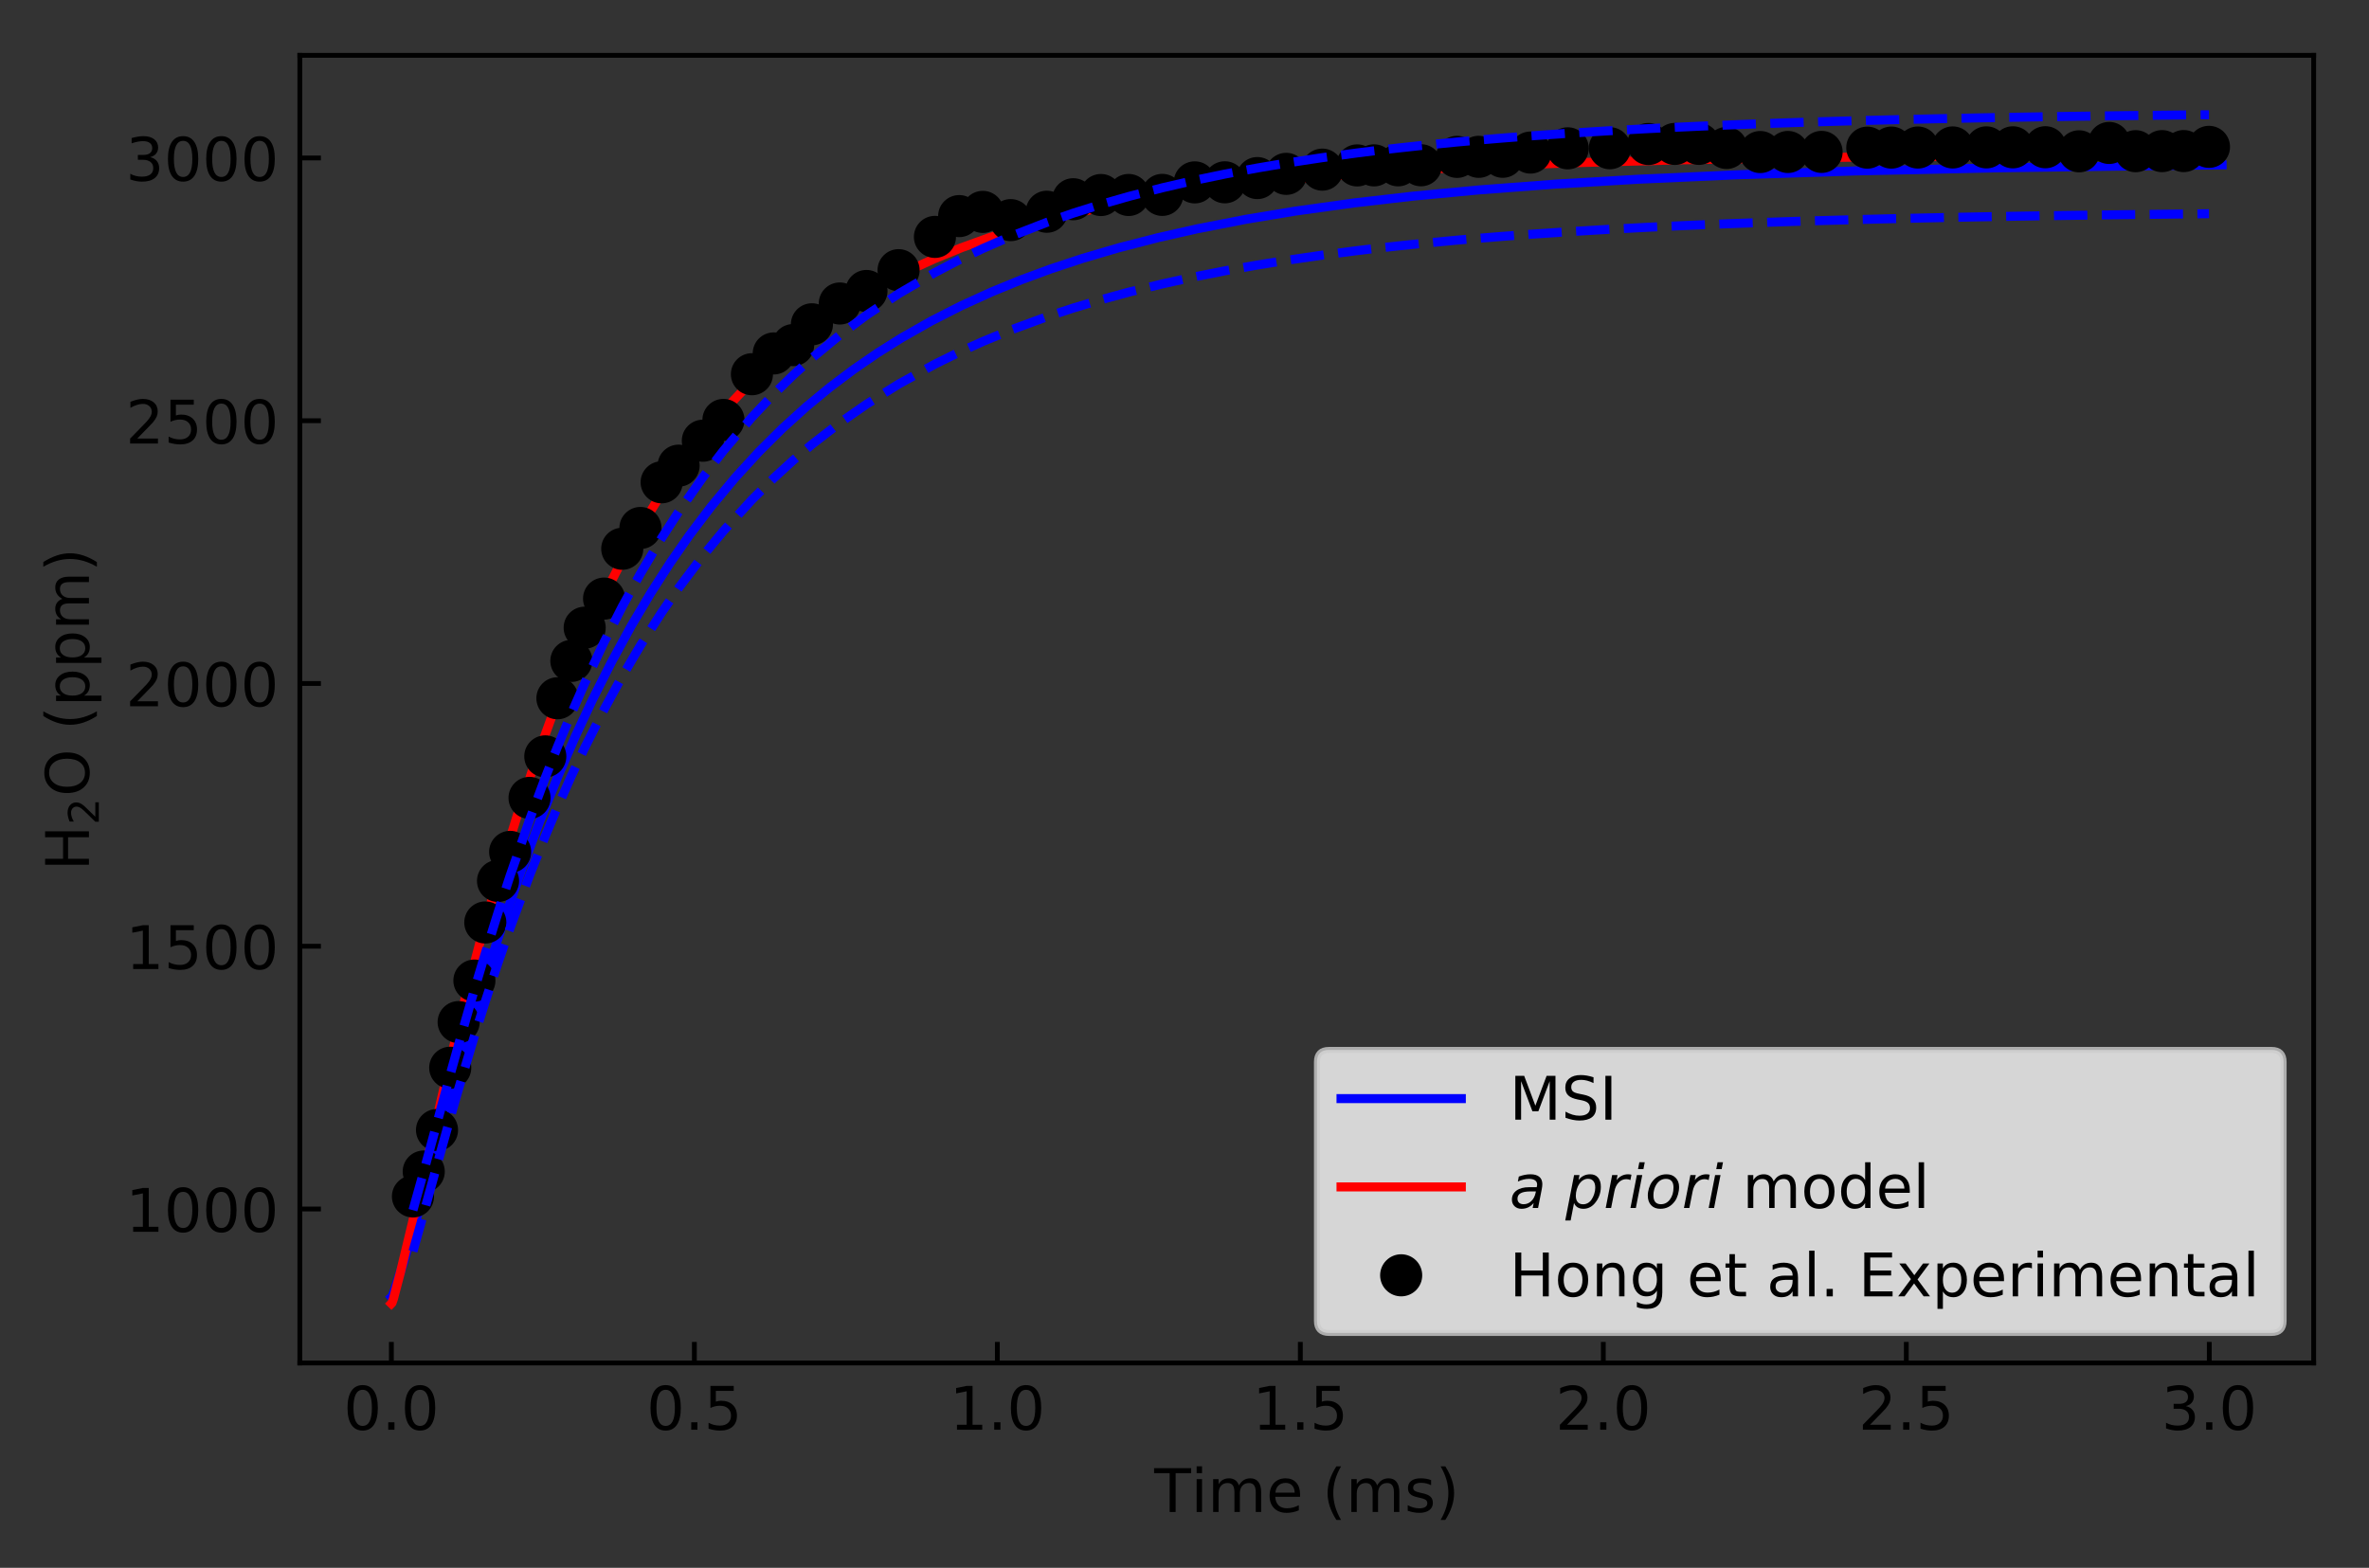 <?xml version="1.0" encoding="utf-8" standalone="no"?>
<!DOCTYPE svg PUBLIC "-//W3C//DTD SVG 1.1//EN"
  "http://www.w3.org/Graphics/SVG/1.1/DTD/svg11.dtd">
<!-- Created with matplotlib (https://matplotlib.org/) -->
<svg height="260.696pt" version="1.1" viewBox="0 0 393.85 260.696" width="393.85pt" xmlns="http://www.w3.org/2000/svg" xmlns:xlink="http://www.w3.org/1999/xlink">
 <rect x="0" y="0" width="393.85" height="260.696" fill="#333333" stroke="none"/>
 <defs>
  <style type="text/css">
*{stroke-linecap:butt;stroke-linejoin:round;}
  </style>
 </defs>
 <g id="figure_1">
  <g id="patch_1">
   <path d="M 0 260.696 
L 393.85 260.696 
L 393.85 0 
L 0 0 
z
" style="fill:none;"/>
  </g>
  <g id="axes_1">
   <g id="patch_2">
    <path d="M 49.85 226.64 
L 384.65 226.64 
L 384.65 9.2 
L 49.85 9.2 
z
" style="fill:none;"/>
   </g>
   <g id="matplotlib.axis_1">
    <g id="xtick_1">
     <g id="line2d_1">
      <defs>
       <path d="M 0 0 
L 0 -3.5 
" id="m3184cc2ae9" style="stroke:#000000;stroke-width:0.8;"/>
      </defs>
      <g>
       <use style="stroke:#000000;stroke-width:0.8;" x="65.068" xlink:href="#m3184cc2ae9" y="226.64"/>
      </g>
     </g>
     <g id="text_1">
      <!-- 0.0 -->
      <defs>
       <path d="M 31.781 66.406 
Q 24.172 66.406 20.328 58.906 
Q 16.5 51.422 16.5 36.375 
Q 16.5 21.391 20.328 13.891 
Q 24.172 6.391 31.781 6.391 
Q 39.453 6.391 43.281 13.891 
Q 47.125 21.391 47.125 36.375 
Q 47.125 51.422 43.281 58.906 
Q 39.453 66.406 31.781 66.406 
z
M 31.781 74.219 
Q 44.047 74.219 50.516 64.516 
Q 56.984 54.828 56.984 36.375 
Q 56.984 17.969 50.516 8.266 
Q 44.047 -1.422 31.781 -1.422 
Q 19.531 -1.422 13.062 8.266 
Q 6.594 17.969 6.594 36.375 
Q 6.594 54.828 13.062 64.516 
Q 19.531 74.219 31.781 74.219 
z
" id="DejaVuSans-48"/>
       <path d="M 10.688 12.406 
L 21 12.406 
L 21 0 
L 10.688 0 
z
" id="DejaVuSans-46"/>
      </defs>
      <g transform="translate(57.117 237.738)scale(0.1 -0.1)">
       <use xlink:href="#DejaVuSans-48"/>
       <use x="63.623" xlink:href="#DejaVuSans-46"/>
       <use x="95.41" xlink:href="#DejaVuSans-48"/>
      </g>
     </g>
    </g>
    <g id="xtick_2">
     <g id="line2d_2">
      <g>
       <use style="stroke:#000000;stroke-width:0.8;" x="115.44" xlink:href="#m3184cc2ae9" y="226.64"/>
      </g>
     </g>
     <g id="text_2">
      <!-- 0.5 -->
      <defs>
       <path d="M 10.797 72.906 
L 49.516 72.906 
L 49.516 64.594 
L 19.828 64.594 
L 19.828 46.734 
Q 21.969 47.469 24.109 47.828 
Q 26.266 48.188 28.422 48.188 
Q 40.625 48.188 47.75 41.5 
Q 54.891 34.812 54.891 23.391 
Q 54.891 11.625 47.562 5.094 
Q 40.234 -1.422 26.906 -1.422 
Q 22.312 -1.422 17.547 -0.641 
Q 12.797 0.141 7.719 1.703 
L 7.719 11.625 
Q 12.109 9.234 16.797 8.062 
Q 21.484 6.891 26.703 6.891 
Q 35.156 6.891 40.078 11.328 
Q 45.016 15.766 45.016 23.391 
Q 45.016 31 40.078 35.438 
Q 35.156 39.891 26.703 39.891 
Q 22.75 39.891 18.812 39.016 
Q 14.891 38.141 10.797 36.281 
z
" id="DejaVuSans-53"/>
      </defs>
      <g transform="translate(107.488 237.738)scale(0.1 -0.1)">
       <use xlink:href="#DejaVuSans-48"/>
       <use x="63.623" xlink:href="#DejaVuSans-46"/>
       <use x="95.41" xlink:href="#DejaVuSans-53"/>
      </g>
     </g>
    </g>
    <g id="xtick_3">
     <g id="line2d_3">
      <g>
       <use style="stroke:#000000;stroke-width:0.8;" x="165.811" xlink:href="#m3184cc2ae9" y="226.64"/>
      </g>
     </g>
     <g id="text_3">
      <!-- 1.0 -->
      <defs>
       <path d="M 12.406 8.297 
L 28.516 8.297 
L 28.516 63.922 
L 10.984 60.406 
L 10.984 69.391 
L 28.422 72.906 
L 38.281 72.906 
L 38.281 8.297 
L 54.391 8.297 
L 54.391 0 
L 12.406 0 
z
" id="DejaVuSans-49"/>
      </defs>
      <g transform="translate(157.86 237.738)scale(0.1 -0.1)">
       <use xlink:href="#DejaVuSans-49"/>
       <use x="63.623" xlink:href="#DejaVuSans-46"/>
       <use x="95.41" xlink:href="#DejaVuSans-48"/>
      </g>
     </g>
    </g>
    <g id="xtick_4">
     <g id="line2d_4">
      <g>
       <use style="stroke:#000000;stroke-width:0.8;" x="216.183" xlink:href="#m3184cc2ae9" y="226.64"/>
      </g>
     </g>
     <g id="text_4">
      <!-- 1.5 -->
      <g transform="translate(208.231 237.738)scale(0.1 -0.1)">
       <use xlink:href="#DejaVuSans-49"/>
       <use x="63.623" xlink:href="#DejaVuSans-46"/>
       <use x="95.41" xlink:href="#DejaVuSans-53"/>
      </g>
     </g>
    </g>
    <g id="xtick_5">
     <g id="line2d_5">
      <g>
       <use style="stroke:#000000;stroke-width:0.8;" x="266.554" xlink:href="#m3184cc2ae9" y="226.64"/>
      </g>
     </g>
     <g id="text_5">
      <!-- 2.0 -->
      <defs>
       <path d="M 19.188 8.297 
L 53.609 8.297 
L 53.609 0 
L 7.328 0 
L 7.328 8.297 
Q 12.938 14.109 22.625 23.891 
Q 32.328 33.688 34.812 36.531 
Q 39.547 41.844 41.422 45.531 
Q 43.312 49.219 43.312 52.781 
Q 43.312 58.594 39.234 62.25 
Q 35.156 65.922 28.609 65.922 
Q 23.969 65.922 18.812 64.312 
Q 13.672 62.703 7.812 59.422 
L 7.812 69.391 
Q 13.766 71.781 18.938 73 
Q 24.125 74.219 28.422 74.219 
Q 39.75 74.219 46.484 68.547 
Q 53.219 62.891 53.219 53.422 
Q 53.219 48.922 51.531 44.891 
Q 49.859 40.875 45.406 35.406 
Q 44.188 33.984 37.641 27.219 
Q 31.109 20.453 19.188 8.297 
z
" id="DejaVuSans-50"/>
      </defs>
      <g transform="translate(258.603 237.738)scale(0.1 -0.1)">
       <use xlink:href="#DejaVuSans-50"/>
       <use x="63.623" xlink:href="#DejaVuSans-46"/>
       <use x="95.41" xlink:href="#DejaVuSans-48"/>
      </g>
     </g>
    </g>
    <g id="xtick_6">
     <g id="line2d_6">
      <g>
       <use style="stroke:#000000;stroke-width:0.8;" x="316.926" xlink:href="#m3184cc2ae9" y="226.64"/>
      </g>
     </g>
     <g id="text_6">
      <!-- 2.5 -->
      <g transform="translate(308.974 237.738)scale(0.1 -0.1)">
       <use xlink:href="#DejaVuSans-50"/>
       <use x="63.623" xlink:href="#DejaVuSans-46"/>
       <use x="95.41" xlink:href="#DejaVuSans-53"/>
      </g>
     </g>
    </g>
    <g id="xtick_7">
     <g id="line2d_7">
      <g>
       <use style="stroke:#000000;stroke-width:0.8;" x="367.297" xlink:href="#m3184cc2ae9" y="226.64"/>
      </g>
     </g>
     <g id="text_7">
      <!-- 3.0 -->
      <defs>
       <path d="M 40.578 39.312 
Q 47.656 37.797 51.625 33 
Q 55.609 28.219 55.609 21.188 
Q 55.609 10.406 48.188 4.484 
Q 40.766 -1.422 27.094 -1.422 
Q 22.516 -1.422 17.656 -0.516 
Q 12.797 0.391 7.625 2.203 
L 7.625 11.719 
Q 11.719 9.328 16.594 8.109 
Q 21.484 6.891 26.812 6.891 
Q 36.078 6.891 40.938 10.547 
Q 45.797 14.203 45.797 21.188 
Q 45.797 27.641 41.281 31.266 
Q 36.766 34.906 28.719 34.906 
L 20.219 34.906 
L 20.219 43.016 
L 29.109 43.016 
Q 36.375 43.016 40.234 45.922 
Q 44.094 48.828 44.094 54.297 
Q 44.094 59.906 40.109 62.906 
Q 36.141 65.922 28.719 65.922 
Q 24.656 65.922 20.016 65.031 
Q 15.375 64.156 9.812 62.312 
L 9.812 71.094 
Q 15.438 72.656 20.344 73.438 
Q 25.25 74.219 29.594 74.219 
Q 40.828 74.219 47.359 69.109 
Q 53.906 64.016 53.906 55.328 
Q 53.906 49.266 50.438 45.094 
Q 46.969 40.922 40.578 39.312 
z
" id="DejaVuSans-51"/>
      </defs>
      <g transform="translate(359.346 237.738)scale(0.1 -0.1)">
       <use xlink:href="#DejaVuSans-51"/>
       <use x="63.623" xlink:href="#DejaVuSans-46"/>
       <use x="95.41" xlink:href="#DejaVuSans-48"/>
      </g>
     </g>
    </g>
    <g id="text_8">
     <!-- Time (ms) -->
     <defs>
      <path d="M -0.297 72.906 
L 61.375 72.906 
L 61.375 64.594 
L 35.5 64.594 
L 35.5 0 
L 25.594 0 
L 25.594 64.594 
L -0.297 64.594 
z
" id="DejaVuSans-84"/>
      <path d="M 9.422 54.688 
L 18.406 54.688 
L 18.406 0 
L 9.422 0 
z
M 9.422 75.984 
L 18.406 75.984 
L 18.406 64.594 
L 9.422 64.594 
z
" id="DejaVuSans-105"/>
      <path d="M 52 44.188 
Q 55.375 50.25 60.062 53.125 
Q 64.75 56 71.094 56 
Q 79.641 56 84.281 50.016 
Q 88.922 44.047 88.922 33.016 
L 88.922 0 
L 79.891 0 
L 79.891 32.719 
Q 79.891 40.578 77.094 44.375 
Q 74.312 48.188 68.609 48.188 
Q 61.625 48.188 57.562 43.547 
Q 53.516 38.922 53.516 30.906 
L 53.516 0 
L 44.484 0 
L 44.484 32.719 
Q 44.484 40.625 41.703 44.406 
Q 38.922 48.188 33.109 48.188 
Q 26.219 48.188 22.156 43.531 
Q 18.109 38.875 18.109 30.906 
L 18.109 0 
L 9.078 0 
L 9.078 54.688 
L 18.109 54.688 
L 18.109 46.188 
Q 21.188 51.219 25.484 53.609 
Q 29.781 56 35.688 56 
Q 41.656 56 45.828 52.969 
Q 50 49.953 52 44.188 
z
" id="DejaVuSans-109"/>
      <path d="M 56.203 29.594 
L 56.203 25.203 
L 14.891 25.203 
Q 15.484 15.922 20.484 11.062 
Q 25.484 6.203 34.422 6.203 
Q 39.594 6.203 44.453 7.469 
Q 49.312 8.734 54.109 11.281 
L 54.109 2.781 
Q 49.266 0.734 44.188 -0.344 
Q 39.109 -1.422 33.891 -1.422 
Q 20.797 -1.422 13.156 6.188 
Q 5.516 13.812 5.516 26.812 
Q 5.516 40.234 12.766 48.109 
Q 20.016 56 32.328 56 
Q 43.359 56 49.781 48.891 
Q 56.203 41.797 56.203 29.594 
z
M 47.219 32.234 
Q 47.125 39.594 43.094 43.984 
Q 39.062 48.391 32.422 48.391 
Q 24.906 48.391 20.391 44.141 
Q 15.875 39.891 15.188 32.172 
z
" id="DejaVuSans-101"/>
      <path id="DejaVuSans-32"/>
      <path d="M 31 75.875 
Q 24.469 64.656 21.281 53.656 
Q 18.109 42.672 18.109 31.391 
Q 18.109 20.125 21.312 9.062 
Q 24.516 -2 31 -13.188 
L 23.188 -13.188 
Q 15.875 -1.703 12.234 9.375 
Q 8.594 20.453 8.594 31.391 
Q 8.594 42.281 12.203 53.312 
Q 15.828 64.359 23.188 75.875 
z
" id="DejaVuSans-40"/>
      <path d="M 44.281 53.078 
L 44.281 44.578 
Q 40.484 46.531 36.375 47.5 
Q 32.281 48.484 27.875 48.484 
Q 21.188 48.484 17.844 46.438 
Q 14.5 44.391 14.5 40.281 
Q 14.5 37.156 16.891 35.375 
Q 19.281 33.594 26.516 31.984 
L 29.594 31.297 
Q 39.156 29.25 43.188 25.516 
Q 47.219 21.781 47.219 15.094 
Q 47.219 7.469 41.188 3.016 
Q 35.156 -1.422 24.609 -1.422 
Q 20.219 -1.422 15.453 -0.562 
Q 10.688 0.297 5.422 2 
L 5.422 11.281 
Q 10.406 8.688 15.234 7.391 
Q 20.062 6.109 24.812 6.109 
Q 31.156 6.109 34.562 8.281 
Q 37.984 10.453 37.984 14.406 
Q 37.984 18.062 35.516 20.016 
Q 33.062 21.969 24.703 23.781 
L 21.578 24.516 
Q 13.234 26.266 9.516 29.906 
Q 5.812 33.547 5.812 39.891 
Q 5.812 47.609 11.281 51.797 
Q 16.75 56 26.812 56 
Q 31.781 56 36.172 55.266 
Q 40.578 54.547 44.281 53.078 
z
" id="DejaVuSans-115"/>
      <path d="M 8.016 75.875 
L 15.828 75.875 
Q 23.141 64.359 26.781 53.312 
Q 30.422 42.281 30.422 31.391 
Q 30.422 20.453 26.781 9.375 
Q 23.141 -1.703 15.828 -13.188 
L 8.016 -13.188 
Q 14.5 -2 17.703 9.062 
Q 20.906 20.125 20.906 31.391 
Q 20.906 42.672 17.703 53.656 
Q 14.5 64.656 8.016 75.875 
z
" id="DejaVuSans-41"/>
     </defs>
     <g transform="translate(191.897 251.417)scale(0.1 -0.1)">
      <use xlink:href="#DejaVuSans-84"/>
      <use x="61.037" xlink:href="#DejaVuSans-105"/>
      <use x="88.82" xlink:href="#DejaVuSans-109"/>
      <use x="186.232" xlink:href="#DejaVuSans-101"/>
      <use x="247.756" xlink:href="#DejaVuSans-32"/>
      <use x="279.543" xlink:href="#DejaVuSans-40"/>
      <use x="318.557" xlink:href="#DejaVuSans-109"/>
      <use x="415.969" xlink:href="#DejaVuSans-115"/>
      <use x="468.068" xlink:href="#DejaVuSans-41"/>
     </g>
    </g>
   </g>
   <g id="matplotlib.axis_2">
    <g id="ytick_1">
     <g id="line2d_8">
      <defs>
       <path d="M 0 0 
L 3.5 0 
" id="m3bc6cf4ffe" style="stroke:#000000;stroke-width:0.8;"/>
      </defs>
      <g>
       <use style="stroke:#000000;stroke-width:0.8;" x="49.85" xlink:href="#m3bc6cf4ffe" y="201.028"/>
      </g>
     </g>
     <g id="text_9">
      <!-- 1000 -->
      <g transform="translate(20.9 204.827)scale(0.1 -0.1)">
       <use xlink:href="#DejaVuSans-49"/>
       <use x="63.623" xlink:href="#DejaVuSans-48"/>
       <use x="127.246" xlink:href="#DejaVuSans-48"/>
       <use x="190.869" xlink:href="#DejaVuSans-48"/>
      </g>
     </g>
    </g>
    <g id="ytick_2">
     <g id="line2d_9">
      <g>
       <use style="stroke:#000000;stroke-width:0.8;" x="49.85" xlink:href="#m3bc6cf4ffe" y="157.337"/>
      </g>
     </g>
     <g id="text_10">
      <!-- 1500 -->
      <g transform="translate(20.9 161.136)scale(0.1 -0.1)">
       <use xlink:href="#DejaVuSans-49"/>
       <use x="63.623" xlink:href="#DejaVuSans-53"/>
       <use x="127.246" xlink:href="#DejaVuSans-48"/>
       <use x="190.869" xlink:href="#DejaVuSans-48"/>
      </g>
     </g>
    </g>
    <g id="ytick_3">
     <g id="line2d_10">
      <g>
       <use style="stroke:#000000;stroke-width:0.8;" x="49.85" xlink:href="#m3bc6cf4ffe" y="113.646"/>
      </g>
     </g>
     <g id="text_11">
      <!-- 2000 -->
      <g transform="translate(20.9 117.445)scale(0.1 -0.1)">
       <use xlink:href="#DejaVuSans-50"/>
       <use x="63.623" xlink:href="#DejaVuSans-48"/>
       <use x="127.246" xlink:href="#DejaVuSans-48"/>
       <use x="190.869" xlink:href="#DejaVuSans-48"/>
      </g>
     </g>
    </g>
    <g id="ytick_4">
     <g id="line2d_11">
      <g>
       <use style="stroke:#000000;stroke-width:0.8;" x="49.85" xlink:href="#m3bc6cf4ffe" y="69.954"/>
      </g>
     </g>
     <g id="text_12">
      <!-- 2500 -->
      <g transform="translate(20.9 73.754)scale(0.1 -0.1)">
       <use xlink:href="#DejaVuSans-50"/>
       <use x="63.623" xlink:href="#DejaVuSans-53"/>
       <use x="127.246" xlink:href="#DejaVuSans-48"/>
       <use x="190.869" xlink:href="#DejaVuSans-48"/>
      </g>
     </g>
    </g>
    <g id="ytick_5">
     <g id="line2d_12">
      <g>
       <use style="stroke:#000000;stroke-width:0.8;" x="49.85" xlink:href="#m3bc6cf4ffe" y="26.263"/>
      </g>
     </g>
     <g id="text_13">
      <!-- 3000 -->
      <g transform="translate(20.9 30.063)scale(0.1 -0.1)">
       <use xlink:href="#DejaVuSans-51"/>
       <use x="63.623" xlink:href="#DejaVuSans-48"/>
       <use x="127.246" xlink:href="#DejaVuSans-48"/>
       <use x="190.869" xlink:href="#DejaVuSans-48"/>
      </g>
     </g>
    </g>
    <g id="text_14">
     <!-- H$_2$O (ppm) -->
     <defs>
      <path d="M 9.812 72.906 
L 19.672 72.906 
L 19.672 43.016 
L 55.516 43.016 
L 55.516 72.906 
L 65.375 72.906 
L 65.375 0 
L 55.516 0 
L 55.516 34.719 
L 19.672 34.719 
L 19.672 0 
L 9.812 0 
z
" id="DejaVuSans-72"/>
      <path d="M 39.406 66.219 
Q 28.656 66.219 22.328 58.203 
Q 16.016 50.203 16.016 36.375 
Q 16.016 22.609 22.328 14.594 
Q 28.656 6.594 39.406 6.594 
Q 50.141 6.594 56.422 14.594 
Q 62.703 22.609 62.703 36.375 
Q 62.703 50.203 56.422 58.203 
Q 50.141 66.219 39.406 66.219 
z
M 39.406 74.219 
Q 54.734 74.219 63.906 63.938 
Q 73.094 53.656 73.094 36.375 
Q 73.094 19.141 63.906 8.859 
Q 54.734 -1.422 39.406 -1.422 
Q 24.031 -1.422 14.812 8.828 
Q 5.609 19.094 5.609 36.375 
Q 5.609 53.656 14.812 63.938 
Q 24.031 74.219 39.406 74.219 
z
" id="DejaVuSans-79"/>
      <path d="M 18.109 8.203 
L 18.109 -20.797 
L 9.078 -20.797 
L 9.078 54.688 
L 18.109 54.688 
L 18.109 46.391 
Q 20.953 51.266 25.266 53.625 
Q 29.594 56 35.594 56 
Q 45.562 56 51.781 48.094 
Q 58.016 40.188 58.016 27.297 
Q 58.016 14.406 51.781 6.484 
Q 45.562 -1.422 35.594 -1.422 
Q 29.594 -1.422 25.266 0.953 
Q 20.953 3.328 18.109 8.203 
z
M 48.688 27.297 
Q 48.688 37.203 44.609 42.844 
Q 40.531 48.484 33.406 48.484 
Q 26.266 48.484 22.188 42.844 
Q 18.109 37.203 18.109 27.297 
Q 18.109 17.391 22.188 11.75 
Q 26.266 6.109 33.406 6.109 
Q 40.531 6.109 44.609 11.75 
Q 48.688 17.391 48.688 27.297 
z
" id="DejaVuSans-112"/>
     </defs>
     <g transform="translate(14.8 144.77)rotate(-90)scale(0.1 -0.1)">
      <use transform="translate(0 0.125)" xlink:href="#DejaVuSans-72"/>
      <use transform="translate(76.152 -16.281)scale(0.7)" xlink:href="#DejaVuSans-50"/>
      <use transform="translate(123.423 0.125)" xlink:href="#DejaVuSans-79"/>
      <use transform="translate(202.134 0.125)" xlink:href="#DejaVuSans-32"/>
      <use transform="translate(233.921 0.125)" xlink:href="#DejaVuSans-40"/>
      <use transform="translate(272.935 0.125)" xlink:href="#DejaVuSans-112"/>
      <use transform="translate(336.411 0.125)" xlink:href="#DejaVuSans-112"/>
      <use transform="translate(399.888 0.125)" xlink:href="#DejaVuSans-109"/>
      <use transform="translate(497.3 0.125)" xlink:href="#DejaVuSans-41"/>
     </g>
    </g>
   </g>
   <g id="line2d_13">
    <path clip-path="url(#p2d1cfa4765)" d="M 65.068 215.67 
L 65.176 215.569 
L 65.462 214.871 
L 67.094 209.92 
L 69.035 203.399 
L 72.864 189.516 
L 77.161 174.251 
L 80.45 163.325 
L 83.556 153.707 
L 86.662 144.767 
L 89.777 136.458 
L 92.757 129.087 
L 95.737 122.246 
L 98.511 116.323 
L 101.739 109.93 
L 104.967 104.036 
L 108.195 98.6 
L 111.423 93.584 
L 114.652 88.953 
L 118.259 84.197 
L 122.208 79.448 
L 126.157 75.132 
L 130.106 71.206 
L 134.055 67.631 
L 138.004 64.373 
L 141.953 61.401 
L 145.902 58.686 
L 149.851 56.204 
L 154.787 53.397 
L 159.724 50.882 
L 164.802 48.563 
L 169.739 46.541 
L 174.677 44.721 
L 180.031 42.952 
L 185.995 41.201 
L 192.519 39.518 
L 199.043 38.044 
L 207.198 36.454 
L 215.353 35.103 
L 225.139 33.741 
L 234.924 32.615 
L 245.878 31.58 
L 258.719 30.609 
L 272.454 29.798 
L 288.613 29.072 
L 308.363 28.43 
L 331.704 27.912 
L 361.341 27.499 
L 369.432 27.419 
L 369.432 27.419 
" style="fill:none;stroke:#0000ff;stroke-linecap:square;stroke-width:1.5;"/>
   </g>
   <g id="line2d_14">
    <path clip-path="url(#p2d1cfa4765)" d="M 65.068 216.756 
L 65.168 216.654 
L 65.415 215.947 
L 66.582 211.526 
L 68.614 203.12 
L 76.988 167.372 
L 80.059 155.652 
L 83.022 145.217 
L 86.003 135.558 
L 88.983 126.691 
L 91.635 119.423 
L 94.623 111.884 
L 97.61 104.98 
L 100.598 98.66 
L 103.35 93.313 
L 106.355 87.949 
L 109.36 83.039 
L 112.366 78.543 
L 115.371 74.425 
L 118.376 70.651 
L 121.381 67.19 
L 124.386 64.015 
L 128.143 60.409 
L 131.539 57.463 
L 134.936 54.784 
L 138.332 52.347 
L 141.729 50.127 
L 146.258 47.47 
L 150.786 45.12 
L 155.315 43.037 
L 159.844 41.19 
L 164.372 39.55 
L 170.033 37.754 
L 175.629 36.217 
L 182.023 34.708 
L 188.418 33.422 
L 195.614 32.2 
L 204.008 31.022 
L 212.403 30.061 
L 221.996 29.175 
L 232.789 28.392 
L 245.452 27.694 
L 260.407 27.094 
L 279.101 26.584 
L 301.534 26.198 
L 333.315 25.897 
L 368.834 25.735 
L 368.834 25.735 
" style="fill:none;stroke:#ff0000;stroke-linecap:square;stroke-width:1.5;"/>
   </g>
   <g id="line2d_15">
    <defs>
     <path d="M 0 3 
C 0.796 3 1.559 2.684 2.121 2.121 
C 2.684 1.559 3 0.796 3 0 
C 3 -0.796 2.684 -1.559 2.121 -2.121 
C 1.559 -2.684 0.796 -3 0 -3 
C -0.796 -3 -1.559 -2.684 -2.121 -2.121 
C -2.684 -1.559 -3 -0.796 -3 0 
C -3 0.796 -2.684 1.559 -2.121 2.121 
C -1.559 2.684 -0.796 3 0 3 
z
" id="m382eea11b2" style="stroke:#000000;"/>
    </defs>
    <g clip-path="url(#p2d1cfa4765)">
     <use style="stroke:#000000;" x="68.655" xlink:href="#m382eea11b2" y="198.947"/>
     <use style="stroke:#000000;" x="70.448" xlink:href="#m382eea11b2" y="194.804"/>
     <use style="stroke:#000000;" x="72.654" xlink:href="#m382eea11b2" y="187.9"/>
     <use style="stroke:#000000;" x="74.85" xlink:href="#m382eea11b2" y="177.547"/>
     <use style="stroke:#000000;" x="76.251" xlink:href="#m382eea11b2" y="169.956"/>
     <use style="stroke:#000000;" x="78.87" xlink:href="#m382eea11b2" y="163.051"/>
     <use style="stroke:#000000;" x="80.683" xlink:href="#m382eea11b2" y="153.389"/>
     <use style="stroke:#000000;" x="82.799" xlink:href="#m382eea11b2" y="146.485"/>
     <use style="stroke:#000000;" x="84.814" xlink:href="#m382eea11b2" y="141.652"/>
     <use style="stroke:#000000;" x="88.038" xlink:href="#m382eea11b2" y="132.676"/>
     <use style="stroke:#000000;" x="90.657" xlink:href="#m382eea11b2" y="125.772"/>
     <use style="stroke:#000000;" x="92.672" xlink:href="#m382eea11b2" y="116.109"/>
     <use style="stroke:#000000;" x="94.989" xlink:href="#m382eea11b2" y="109.895"/>
     <use style="stroke:#000000;" x="97.205" xlink:href="#m382eea11b2" y="104.371"/>
     <use style="stroke:#000000;" x="100.429" xlink:href="#m382eea11b2" y="99.535"/>
     <use style="stroke:#000000;" x="103.451" xlink:href="#m382eea11b2" y="91.25"/>
     <use style="stroke:#000000;" x="106.474" xlink:href="#m382eea11b2" y="87.794"/>
     <use style="stroke:#000000;" x="110" xlink:href="#m382eea11b2" y="80.197"/>
     <use style="stroke:#000000;" x="112.82" xlink:href="#m382eea11b2" y="77.431"/>
     <use style="stroke:#000000;" x="116.85" xlink:href="#m382eea11b2" y="73.283"/>
     <use style="stroke:#000000;" x="120.275" xlink:href="#m382eea11b2" y="69.826"/>
     <use style="stroke:#000000;" x="125.01" xlink:href="#m382eea11b2" y="62.226"/>
     <use style="stroke:#000000;" x="128.637" xlink:href="#m382eea11b2" y="58.769"/>
     <use style="stroke:#000000;" x="131.861" xlink:href="#m382eea11b2" y="57.382"/>
     <use style="stroke:#000000;" x="134.984" xlink:href="#m382eea11b2" y="53.925"/>
     <use style="stroke:#000000;" x="139.618" xlink:href="#m382eea11b2" y="50.465"/>
     <use style="stroke:#000000;" x="144.051" xlink:href="#m382eea11b2" y="48.386"/>
     <use style="stroke:#000000;" x="149.39" xlink:href="#m382eea11b2" y="44.924"/>
     <use style="stroke:#000000;" x="155.435" xlink:href="#m382eea11b2" y="39.392"/>
     <use style="stroke:#000000;" x="159.464" xlink:href="#m382eea11b2" y="35.933"/>
     <use style="stroke:#000000;" x="163.393" xlink:href="#m382eea11b2" y="35.234"/>
     <use style="stroke:#000000;" x="168.03" xlink:href="#m382eea11b2" y="36.603"/>
     <use style="stroke:#000000;" x="174.03" xlink:href="#m382eea11b2" y="35.21"/>
     <use style="stroke:#000000;" x="178.43" xlink:href="#m382eea11b2" y="33.13"/>
     <use style="stroke:#000000;" x="183.031" xlink:href="#m382eea11b2" y="32.43"/>
     <use style="stroke:#000000;" x="187.631" xlink:href="#m382eea11b2" y="32.42"/>
     <use style="stroke:#000000;" x="193.231" xlink:href="#m382eea11b2" y="32.407"/>
     <use style="stroke:#000000;" x="198.632" xlink:href="#m382eea11b2" y="30.325"/>
     <use style="stroke:#000000;" x="203.632" xlink:href="#m382eea11b2" y="30.313"/>
     <use style="stroke:#000000;" x="209.033" xlink:href="#m382eea11b2" y="29.611"/>
     <use style="stroke:#000000;" x="213.833" xlink:href="#m382eea11b2" y="28.91"/>
     <use style="stroke:#000000;" x="219.833" xlink:href="#m382eea11b2" y="28.207"/>
     <use style="stroke:#000000;" x="225.634" xlink:href="#m382eea11b2" y="27.504"/>
     <use style="stroke:#000000;" x="228.434" xlink:href="#m382eea11b2" y="27.497"/>
     <use style="stroke:#000000;" x="232.434" xlink:href="#m382eea11b2" y="27.488"/>
     <use style="stroke:#000000;" x="236.235" xlink:href="#m382eea11b2" y="27.48"/>
     <use style="stroke:#000000;" x="242.235" xlink:href="#m382eea11b2" y="26.086"/>
     <use style="stroke:#000000;" x="245.835" xlink:href="#m382eea11b2" y="26.078"/>
     <use style="stroke:#000000;" x="249.836" xlink:href="#m382eea11b2" y="26.069"/>
     <use style="stroke:#000000;" x="254.436" xlink:href="#m382eea11b2" y="25.368"/>
     <use style="stroke:#000000;" x="260.637" xlink:href="#m382eea11b2" y="24.664"/>
     <use style="stroke:#000000;" x="267.637" xlink:href="#m382eea11b2" y="24.648"/>
     <use style="stroke:#000000;" x="274.038" xlink:href="#m382eea11b2" y="23.944"/>
     <use style="stroke:#000000;" x="278.438" xlink:href="#m382eea11b2" y="23.934"/>
     <use style="stroke:#000000;" x="282.438" xlink:href="#m382eea11b2" y="23.925"/>
     <use style="stroke:#000000;" x="287.039" xlink:href="#m382eea11b2" y="24.604"/>
     <use style="stroke:#000000;" x="292.64" xlink:href="#m382eea11b2" y="25.281"/>
     <use style="stroke:#000000;" x="297.24" xlink:href="#m382eea11b2" y="25.271"/>
     <use style="stroke:#000000;" x="302.841" xlink:href="#m382eea11b2" y="25.258"/>
     <use style="stroke:#000000;" x="310.441" xlink:href="#m382eea11b2" y="24.551"/>
     <use style="stroke:#000000;" x="314.442" xlink:href="#m382eea11b2" y="24.542"/>
     <use style="stroke:#000000;" x="318.842" xlink:href="#m382eea11b2" y="24.532"/>
     <use style="stroke:#000000;" x="324.643" xlink:href="#m382eea11b2" y="24.518"/>
     <use style="stroke:#000000;" x="330.243" xlink:href="#m382eea11b2" y="24.506"/>
     <use style="stroke:#000000;" x="334.644" xlink:href="#m382eea11b2" y="24.496"/>
     <use style="stroke:#000000;" x="340.044" xlink:href="#m382eea11b2" y="24.483"/>
     <use style="stroke:#000000;" x="345.645" xlink:href="#m382eea11b2" y="25.16"/>
     <use style="stroke:#000000;" x="350.645" xlink:href="#m382eea11b2" y="23.769"/>
     <use style="stroke:#000000;" x="355.046" xlink:href="#m382eea11b2" y="25.139"/>
     <use style="stroke:#000000;" x="359.446" xlink:href="#m382eea11b2" y="25.129"/>
     <use style="stroke:#000000;" x="363.046" xlink:href="#m382eea11b2" y="25.121"/>
     <use style="stroke:#000000;" x="367.247" xlink:href="#m382eea11b2" y="24.421"/>
    </g>
   </g>
   <g id="line2d_16">
    <path clip-path="url(#p2d1cfa4765)" d="M 68.655 201.234 
L 70.448 194.826 
L 72.654 186.714 
L 74.85 178.683 
L 76.251 173.662 
L 78.87 164.56 
L 80.683 158.515 
L 82.799 151.75 
L 84.814 145.594 
L 88.038 136.324 
L 90.657 129.302 
L 92.672 124.202 
L 94.989 118.641 
L 97.205 113.618 
L 100.429 106.779 
L 103.451 100.864 
L 106.474 95.371 
L 110 89.463 
L 112.82 85.097 
L 116.85 79.373 
L 120.275 74.93 
L 125.01 69.376 
L 128.637 65.529 
L 131.861 62.378 
L 134.984 59.542 
L 139.618 55.708 
L 144.051 52.401 
L 149.39 48.848 
L 155.435 45.313 
L 159.464 43.207 
L 163.393 41.324 
L 168.03 39.303 
L 174.03 36.976 
L 178.43 35.447 
L 183.031 33.995 
L 187.631 32.675 
L 193.231 31.23 
L 198.632 29.984 
L 203.632 28.946 
L 209.033 27.936 
L 213.833 27.124 
L 219.833 26.214 
L 225.634 25.429 
L 228.434 25.08 
L 232.434 24.615 
L 236.235 24.203 
L 242.235 23.612 
L 245.835 23.288 
L 249.836 22.954 
L 254.436 22.6 
L 260.637 22.168 
L 267.637 21.737 
L 274.038 21.387 
L 278.438 21.171 
L 282.438 20.989 
L 287.039 20.794 
L 292.64 20.579 
L 297.24 20.417 
L 302.841 20.238 
L 310.441 20.022 
L 314.442 19.92 
L 318.842 19.816 
L 324.643 19.69 
L 330.243 19.58 
L 334.644 19.501 
L 340.044 19.412 
L 345.645 19.329 
L 350.645 19.261 
L 355.046 19.206 
L 359.446 19.155 
L 363.046 19.116 
L 367.247 19.084 
" style="fill:none;stroke:#0000ff;stroke-dasharray:5.55,2.4;stroke-dashoffset:0;stroke-width:1.5;"/>
   </g>
   <g id="line2d_17">
    <path clip-path="url(#p2d1cfa4765)" d="M 68.655 208.078 
L 70.448 201.718 
L 72.654 193.724 
L 74.85 185.886 
L 76.251 181.022 
L 78.87 172.279 
L 80.683 166.517 
L 82.799 160.096 
L 84.814 154.284 
L 88.038 145.57 
L 90.657 138.994 
L 92.672 134.222 
L 94.989 129.028 
L 97.205 124.334 
L 100.429 117.968 
L 103.451 112.445 
L 106.474 107.331 
L 110 101.835 
L 112.82 97.77 
L 116.85 92.433 
L 120.275 88.285 
L 125.01 83.093 
L 128.637 79.498 
L 131.861 76.55 
L 134.984 73.902 
L 139.618 70.311 
L 144.051 67.217 
L 149.39 63.877 
L 155.435 60.546 
L 159.464 58.561 
L 163.393 56.787 
L 168.03 54.88 
L 174.03 52.67 
L 178.43 51.221 
L 183.031 49.841 
L 187.631 48.585 
L 193.231 47.211 
L 198.632 46.024 
L 203.632 45.034 
L 209.033 44.07 
L 213.833 43.295 
L 219.833 42.424 
L 225.634 41.672 
L 228.434 41.338 
L 232.434 40.891 
L 236.235 40.497 
L 242.235 39.931 
L 245.835 39.62 
L 249.836 39.298 
L 254.436 38.956 
L 260.637 38.54 
L 267.637 38.123 
L 274.038 37.787 
L 278.438 37.577 
L 282.438 37.401 
L 287.039 37.214 
L 292.64 37.005 
L 297.24 36.849 
L 302.841 36.676 
L 310.441 36.467 
L 314.442 36.368 
L 318.842 36.266 
L 324.643 36.144 
L 330.243 36.038 
L 334.644 35.961 
L 340.044 35.875 
L 345.645 35.794 
L 350.645 35.728 
L 355.046 35.674 
L 359.446 35.625 
L 363.046 35.586 
L 367.247 35.536 
" style="fill:none;stroke:#0000ff;stroke-dasharray:5.55,2.4;stroke-dashoffset:0;stroke-width:1.5;"/>
   </g>
   <g id="patch_3">
    <path d="M 49.85 226.64 
L 49.85 9.2 
" style="fill:none;stroke:#000000;stroke-linecap:square;stroke-linejoin:miter;stroke-width:0.8;"/>
   </g>
   <g id="patch_4">
    <path d="M 384.65 226.64 
L 384.65 9.2 
" style="fill:none;stroke:#000000;stroke-linecap:square;stroke-linejoin:miter;stroke-width:0.8;"/>
   </g>
   <g id="patch_5">
    <path d="M 49.85 226.64 
L 384.65 226.64 
" style="fill:none;stroke:#000000;stroke-linecap:square;stroke-linejoin:miter;stroke-width:0.8;"/>
   </g>
   <g id="patch_6">
    <path d="M 49.85 9.2 
L 384.65 9.2 
" style="fill:none;stroke:#000000;stroke-linecap:square;stroke-linejoin:miter;stroke-width:0.8;"/>
   </g>
   <g id="legend_1">
    <g id="patch_7">
     <path d="M 220.947 221.64 
L 377.65 221.64 
Q 379.65 221.64 379.65 219.64 
L 379.65 176.584 
Q 379.65 174.584 377.65 174.584 
L 220.947 174.584 
Q 218.947 174.584 218.947 176.584 
L 218.947 219.64 
Q 218.947 221.64 220.947 221.64 
z
" style="fill:#ffffff;opacity:0.8;stroke:#cccccc;stroke-linejoin:miter;"/>
    </g>
    <g id="line2d_18">
     <path d="M 222.947 182.682 
L 242.947 182.682 
" style="fill:none;stroke:#0000ff;stroke-linecap:square;stroke-width:1.5;"/>
    </g>
    <g id="line2d_19"/>
    <g id="text_15">
     <!-- MSI -->
     <defs>
      <path d="M 9.812 72.906 
L 24.516 72.906 
L 43.109 23.297 
L 61.812 72.906 
L 76.516 72.906 
L 76.516 0 
L 66.891 0 
L 66.891 64.016 
L 48.094 14.016 
L 38.188 14.016 
L 19.391 64.016 
L 19.391 0 
L 9.812 0 
z
" id="DejaVuSans-77"/>
      <path d="M 53.516 70.516 
L 53.516 60.891 
Q 47.906 63.578 42.922 64.891 
Q 37.938 66.219 33.297 66.219 
Q 25.25 66.219 20.875 63.094 
Q 16.5 59.969 16.5 54.203 
Q 16.5 49.359 19.406 46.891 
Q 22.312 44.438 30.422 42.922 
L 36.375 41.703 
Q 47.406 39.594 52.656 34.297 
Q 57.906 29 57.906 20.125 
Q 57.906 9.516 50.797 4.047 
Q 43.703 -1.422 29.984 -1.422 
Q 24.812 -1.422 18.969 -0.25 
Q 13.141 0.922 6.891 3.219 
L 6.891 13.375 
Q 12.891 10.016 18.656 8.297 
Q 24.422 6.594 29.984 6.594 
Q 38.422 6.594 43.016 9.906 
Q 47.609 13.234 47.609 19.391 
Q 47.609 24.75 44.312 27.781 
Q 41.016 30.812 33.5 32.328 
L 27.484 33.5 
Q 16.453 35.688 11.516 40.375 
Q 6.594 45.062 6.594 53.422 
Q 6.594 63.094 13.406 68.656 
Q 20.219 74.219 32.172 74.219 
Q 37.312 74.219 42.625 73.281 
Q 47.953 72.359 53.516 70.516 
z
" id="DejaVuSans-83"/>
      <path d="M 9.812 72.906 
L 19.672 72.906 
L 19.672 0 
L 9.812 0 
z
" id="DejaVuSans-73"/>
     </defs>
     <g transform="translate(250.947 186.182)scale(0.1 -0.1)">
      <use xlink:href="#DejaVuSans-77"/>
      <use x="86.279" xlink:href="#DejaVuSans-83"/>
      <use x="149.756" xlink:href="#DejaVuSans-73"/>
     </g>
    </g>
    <g id="line2d_20">
     <path d="M 222.947 197.362 
L 242.947 197.362 
" style="fill:none;stroke:#ff0000;stroke-linecap:square;stroke-width:1.5;"/>
    </g>
    <g id="line2d_21"/>
    <g id="text_16">
     <!-- $\it{a}$ $\it{priori}$ model -->
     <defs>
      <path d="M 53.719 31.203 
L 47.609 0 
L 38.625 0 
L 40.281 8.297 
Q 36.328 3.422 31.266 1 
Q 26.219 -1.422 20.016 -1.422 
Q 13.031 -1.422 8.562 2.844 
Q 4.109 7.125 4.109 13.812 
Q 4.109 23.391 11.75 28.953 
Q 19.391 34.516 32.812 34.516 
L 45.312 34.516 
L 45.797 36.922 
Q 45.906 37.312 45.953 37.766 
Q 46 38.234 46 39.203 
Q 46 43.562 42.453 45.969 
Q 38.922 48.391 32.516 48.391 
Q 28.125 48.391 23.5 47.266 
Q 18.891 46.141 14.016 43.891 
L 15.578 52.203 
Q 20.656 54.109 25.516 55.047 
Q 30.375 56 34.906 56 
Q 44.578 56 49.625 51.797 
Q 54.688 47.609 54.688 39.594 
Q 54.688 37.984 54.438 35.812 
Q 54.203 33.641 53.719 31.203 
z
M 44 27.484 
L 35.016 27.484 
Q 23.969 27.484 18.672 24.531 
Q 13.375 21.578 13.375 15.375 
Q 13.375 11.078 16.078 8.641 
Q 18.797 6.203 23.578 6.203 
Q 30.906 6.203 36.375 11.453 
Q 41.844 16.703 43.609 25.484 
z
" id="DejaVuSans-Oblique-97"/>
      <path d="M 49.609 33.688 
Q 49.609 40.875 46.484 44.672 
Q 43.359 48.484 37.5 48.484 
Q 33.5 48.484 29.859 46.438 
Q 26.219 44.391 23.391 40.484 
Q 20.609 36.625 18.938 31.156 
Q 17.281 25.688 17.281 20.312 
Q 17.281 13.484 20.406 9.797 
Q 23.531 6.109 29.297 6.109 
Q 33.547 6.109 37.188 8.109 
Q 40.828 10.109 43.406 13.922 
Q 46.188 17.922 47.891 23.344 
Q 49.609 28.766 49.609 33.688 
z
M 21.781 46.391 
Q 25.391 51.125 30.297 53.562 
Q 35.203 56 41.219 56 
Q 49.609 56 54.25 50.5 
Q 58.891 45.016 58.891 35.109 
Q 58.891 27 56 19.656 
Q 53.125 12.312 47.703 6.5 
Q 44.094 2.641 39.547 0.609 
Q 35.016 -1.422 29.984 -1.422 
Q 24.172 -1.422 20.219 1 
Q 16.266 3.422 14.312 8.203 
L 8.688 -20.797 
L -0.297 -20.797 
L 14.406 54.688 
L 23.391 54.688 
z
" id="DejaVuSans-Oblique-112"/>
      <path d="M 44.578 46.391 
Q 43.219 47.125 41.453 47.516 
Q 39.703 47.906 37.703 47.906 
Q 30.516 47.906 25.141 42.453 
Q 19.781 37.016 18.016 27.875 
L 12.5 0 
L 3.516 0 
L 14.203 54.688 
L 23.188 54.688 
L 21.484 46.188 
Q 25.047 50.922 30 53.453 
Q 34.969 56 40.578 56 
Q 42.047 56 43.453 55.828 
Q 44.875 55.672 46.297 55.281 
z
" id="DejaVuSans-Oblique-114"/>
      <path d="M 18.312 75.984 
L 27.297 75.984 
L 25.094 64.594 
L 16.109 64.594 
z
M 14.203 54.688 
L 23.188 54.688 
L 12.5 0 
L 3.516 0 
z
" id="DejaVuSans-Oblique-105"/>
      <path d="M 25.391 -1.422 
Q 15.766 -1.422 10.172 4.516 
Q 4.594 10.453 4.594 20.703 
Q 4.594 26.656 6.516 32.828 
Q 8.453 39.016 11.531 43.219 
Q 16.359 49.75 22.312 52.875 
Q 28.266 56 35.797 56 
Q 45.125 56 50.859 50.188 
Q 56.594 44.391 56.594 35.016 
Q 56.594 28.516 54.688 22.062 
Q 52.781 15.625 49.703 11.375 
Q 44.922 4.828 38.969 1.703 
Q 33.016 -1.422 25.391 -1.422 
z
M 13.922 21 
Q 13.922 13.578 17.016 9.891 
Q 20.125 6.203 26.422 6.203 
Q 35.453 6.203 41.375 14.078 
Q 47.312 21.969 47.312 34.078 
Q 47.312 41.156 44.141 44.766 
Q 40.969 48.391 34.812 48.391 
Q 29.734 48.391 25.781 46.016 
Q 21.828 43.656 18.703 38.812 
Q 16.406 35.203 15.156 30.562 
Q 13.922 25.922 13.922 21 
z
" id="DejaVuSans-Oblique-111"/>
      <path d="M 30.609 48.391 
Q 23.391 48.391 19.188 42.75 
Q 14.984 37.109 14.984 27.297 
Q 14.984 17.484 19.156 11.844 
Q 23.344 6.203 30.609 6.203 
Q 37.797 6.203 41.984 11.859 
Q 46.188 17.531 46.188 27.297 
Q 46.188 37.016 41.984 42.703 
Q 37.797 48.391 30.609 48.391 
z
M 30.609 56 
Q 42.328 56 49.016 48.375 
Q 55.719 40.766 55.719 27.297 
Q 55.719 13.875 49.016 6.219 
Q 42.328 -1.422 30.609 -1.422 
Q 18.844 -1.422 12.172 6.219 
Q 5.516 13.875 5.516 27.297 
Q 5.516 40.766 12.172 48.375 
Q 18.844 56 30.609 56 
z
" id="DejaVuSans-111"/>
      <path d="M 45.406 46.391 
L 45.406 75.984 
L 54.391 75.984 
L 54.391 0 
L 45.406 0 
L 45.406 8.203 
Q 42.578 3.328 38.25 0.953 
Q 33.938 -1.422 27.875 -1.422 
Q 17.969 -1.422 11.734 6.484 
Q 5.516 14.406 5.516 27.297 
Q 5.516 40.188 11.734 48.094 
Q 17.969 56 27.875 56 
Q 33.938 56 38.25 53.625 
Q 42.578 51.266 45.406 46.391 
z
M 14.797 27.297 
Q 14.797 17.391 18.875 11.75 
Q 22.953 6.109 30.078 6.109 
Q 37.203 6.109 41.297 11.75 
Q 45.406 17.391 45.406 27.297 
Q 45.406 37.203 41.297 42.844 
Q 37.203 48.484 30.078 48.484 
Q 22.953 48.484 18.875 42.844 
Q 14.797 37.203 14.797 27.297 
z
" id="DejaVuSans-100"/>
      <path d="M 9.422 75.984 
L 18.406 75.984 
L 18.406 0 
L 9.422 0 
z
" id="DejaVuSans-108"/>
     </defs>
     <g transform="translate(250.947 200.862)scale(0.1 -0.1)">
      <use transform="translate(0 0.016)" xlink:href="#DejaVuSans-Oblique-97"/>
      <use transform="translate(61.279 0.016)" xlink:href="#DejaVuSans-32"/>
      <use transform="translate(93.066 0.016)" xlink:href="#DejaVuSans-Oblique-112"/>
      <use transform="translate(156.543 0.016)" xlink:href="#DejaVuSans-Oblique-114"/>
      <use transform="translate(197.656 0.016)" xlink:href="#DejaVuSans-Oblique-105"/>
      <use transform="translate(225.439 0.016)" xlink:href="#DejaVuSans-Oblique-111"/>
      <use transform="translate(286.621 0.016)" xlink:href="#DejaVuSans-Oblique-114"/>
      <use transform="translate(327.734 0.016)" xlink:href="#DejaVuSans-Oblique-105"/>
      <use transform="translate(355.518 0.016)" xlink:href="#DejaVuSans-32"/>
      <use transform="translate(387.305 0.016)" xlink:href="#DejaVuSans-109"/>
      <use transform="translate(484.717 0.016)" xlink:href="#DejaVuSans-111"/>
      <use transform="translate(545.898 0.016)" xlink:href="#DejaVuSans-100"/>
      <use transform="translate(609.375 0.016)" xlink:href="#DejaVuSans-101"/>
      <use transform="translate(670.898 0.016)" xlink:href="#DejaVuSans-108"/>
     </g>
    </g>
    <g id="line2d_22"/>
    <g id="line2d_23">
     <g>
      <use style="stroke:#000000;" x="232.947" xlink:href="#m382eea11b2" y="212.06"/>
     </g>
    </g>
    <g id="text_17">
     <!-- Hong et al. Experimental -->
     <defs>
      <path d="M 54.891 33.016 
L 54.891 0 
L 45.906 0 
L 45.906 32.719 
Q 45.906 40.484 42.875 44.328 
Q 39.844 48.188 33.797 48.188 
Q 26.516 48.188 22.312 43.547 
Q 18.109 38.922 18.109 30.906 
L 18.109 0 
L 9.078 0 
L 9.078 54.688 
L 18.109 54.688 
L 18.109 46.188 
Q 21.344 51.125 25.703 53.562 
Q 30.078 56 35.797 56 
Q 45.219 56 50.047 50.172 
Q 54.891 44.344 54.891 33.016 
z
" id="DejaVuSans-110"/>
      <path d="M 45.406 27.984 
Q 45.406 37.75 41.375 43.109 
Q 37.359 48.484 30.078 48.484 
Q 22.859 48.484 18.828 43.109 
Q 14.797 37.75 14.797 27.984 
Q 14.797 18.266 18.828 12.891 
Q 22.859 7.516 30.078 7.516 
Q 37.359 7.516 41.375 12.891 
Q 45.406 18.266 45.406 27.984 
z
M 54.391 6.781 
Q 54.391 -7.172 48.188 -13.984 
Q 42 -20.797 29.203 -20.797 
Q 24.469 -20.797 20.266 -20.094 
Q 16.062 -19.391 12.109 -17.922 
L 12.109 -9.188 
Q 16.062 -11.328 19.922 -12.344 
Q 23.781 -13.375 27.781 -13.375 
Q 36.625 -13.375 41.016 -8.766 
Q 45.406 -4.156 45.406 5.172 
L 45.406 9.625 
Q 42.625 4.781 38.281 2.391 
Q 33.938 0 27.875 0 
Q 17.828 0 11.672 7.656 
Q 5.516 15.328 5.516 27.984 
Q 5.516 40.672 11.672 48.328 
Q 17.828 56 27.875 56 
Q 33.938 56 38.281 53.609 
Q 42.625 51.219 45.406 46.391 
L 45.406 54.688 
L 54.391 54.688 
z
" id="DejaVuSans-103"/>
      <path d="M 18.312 70.219 
L 18.312 54.688 
L 36.812 54.688 
L 36.812 47.703 
L 18.312 47.703 
L 18.312 18.016 
Q 18.312 11.328 20.141 9.422 
Q 21.969 7.516 27.594 7.516 
L 36.812 7.516 
L 36.812 0 
L 27.594 0 
Q 17.188 0 13.234 3.875 
Q 9.281 7.766 9.281 18.016 
L 9.281 47.703 
L 2.688 47.703 
L 2.688 54.688 
L 9.281 54.688 
L 9.281 70.219 
z
" id="DejaVuSans-116"/>
      <path d="M 34.281 27.484 
Q 23.391 27.484 19.188 25 
Q 14.984 22.516 14.984 16.5 
Q 14.984 11.719 18.141 8.906 
Q 21.297 6.109 26.703 6.109 
Q 34.188 6.109 38.703 11.406 
Q 43.219 16.703 43.219 25.484 
L 43.219 27.484 
z
M 52.203 31.203 
L 52.203 0 
L 43.219 0 
L 43.219 8.297 
Q 40.141 3.328 35.547 0.953 
Q 30.953 -1.422 24.312 -1.422 
Q 15.922 -1.422 10.953 3.297 
Q 6 8.016 6 15.922 
Q 6 25.141 12.172 29.828 
Q 18.359 34.516 30.609 34.516 
L 43.219 34.516 
L 43.219 35.406 
Q 43.219 41.609 39.141 45 
Q 35.062 48.391 27.688 48.391 
Q 23 48.391 18.547 47.266 
Q 14.109 46.141 10.016 43.891 
L 10.016 52.203 
Q 14.938 54.109 19.578 55.047 
Q 24.219 56 28.609 56 
Q 40.484 56 46.344 49.844 
Q 52.203 43.703 52.203 31.203 
z
" id="DejaVuSans-97"/>
      <path d="M 9.812 72.906 
L 55.906 72.906 
L 55.906 64.594 
L 19.672 64.594 
L 19.672 43.016 
L 54.391 43.016 
L 54.391 34.719 
L 19.672 34.719 
L 19.672 8.297 
L 56.781 8.297 
L 56.781 0 
L 9.812 0 
z
" id="DejaVuSans-69"/>
      <path d="M 54.891 54.688 
L 35.109 28.078 
L 55.906 0 
L 45.312 0 
L 29.391 21.484 
L 13.484 0 
L 2.875 0 
L 24.125 28.609 
L 4.688 54.688 
L 15.281 54.688 
L 29.781 35.203 
L 44.281 54.688 
z
" id="DejaVuSans-120"/>
      <path d="M 41.109 46.297 
Q 39.594 47.172 37.812 47.578 
Q 36.031 48 33.891 48 
Q 26.266 48 22.188 43.047 
Q 18.109 38.094 18.109 28.812 
L 18.109 0 
L 9.078 0 
L 9.078 54.688 
L 18.109 54.688 
L 18.109 46.188 
Q 20.953 51.172 25.484 53.578 
Q 30.031 56 36.531 56 
Q 37.453 56 38.578 55.875 
Q 39.703 55.766 41.062 55.516 
z
" id="DejaVuSans-114"/>
     </defs>
     <g transform="translate(250.947 215.56)scale(0.1 -0.1)">
      <use xlink:href="#DejaVuSans-72"/>
      <use x="75.195" xlink:href="#DejaVuSans-111"/>
      <use x="136.377" xlink:href="#DejaVuSans-110"/>
      <use x="199.756" xlink:href="#DejaVuSans-103"/>
      <use x="263.232" xlink:href="#DejaVuSans-32"/>
      <use x="295.02" xlink:href="#DejaVuSans-101"/>
      <use x="356.543" xlink:href="#DejaVuSans-116"/>
      <use x="395.752" xlink:href="#DejaVuSans-32"/>
      <use x="427.539" xlink:href="#DejaVuSans-97"/>
      <use x="488.818" xlink:href="#DejaVuSans-108"/>
      <use x="516.602" xlink:href="#DejaVuSans-46"/>
      <use x="548.389" xlink:href="#DejaVuSans-32"/>
      <use x="580.176" xlink:href="#DejaVuSans-69"/>
      <use x="643.359" xlink:href="#DejaVuSans-120"/>
      <use x="702.539" xlink:href="#DejaVuSans-112"/>
      <use x="766.016" xlink:href="#DejaVuSans-101"/>
      <use x="827.539" xlink:href="#DejaVuSans-114"/>
      <use x="868.652" xlink:href="#DejaVuSans-105"/>
      <use x="896.436" xlink:href="#DejaVuSans-109"/>
      <use x="993.848" xlink:href="#DejaVuSans-101"/>
      <use x="1055.371" xlink:href="#DejaVuSans-110"/>
      <use x="1118.75" xlink:href="#DejaVuSans-116"/>
      <use x="1157.959" xlink:href="#DejaVuSans-97"/>
      <use x="1219.238" xlink:href="#DejaVuSans-108"/>
     </g>
    </g>
   </g>
  </g>
 </g>
 <defs>
  <clipPath id="p2d1cfa4765">
   <rect height="217.44" width="334.8" x="49.85" y="9.2"/>
  </clipPath>
 </defs>
</svg>
